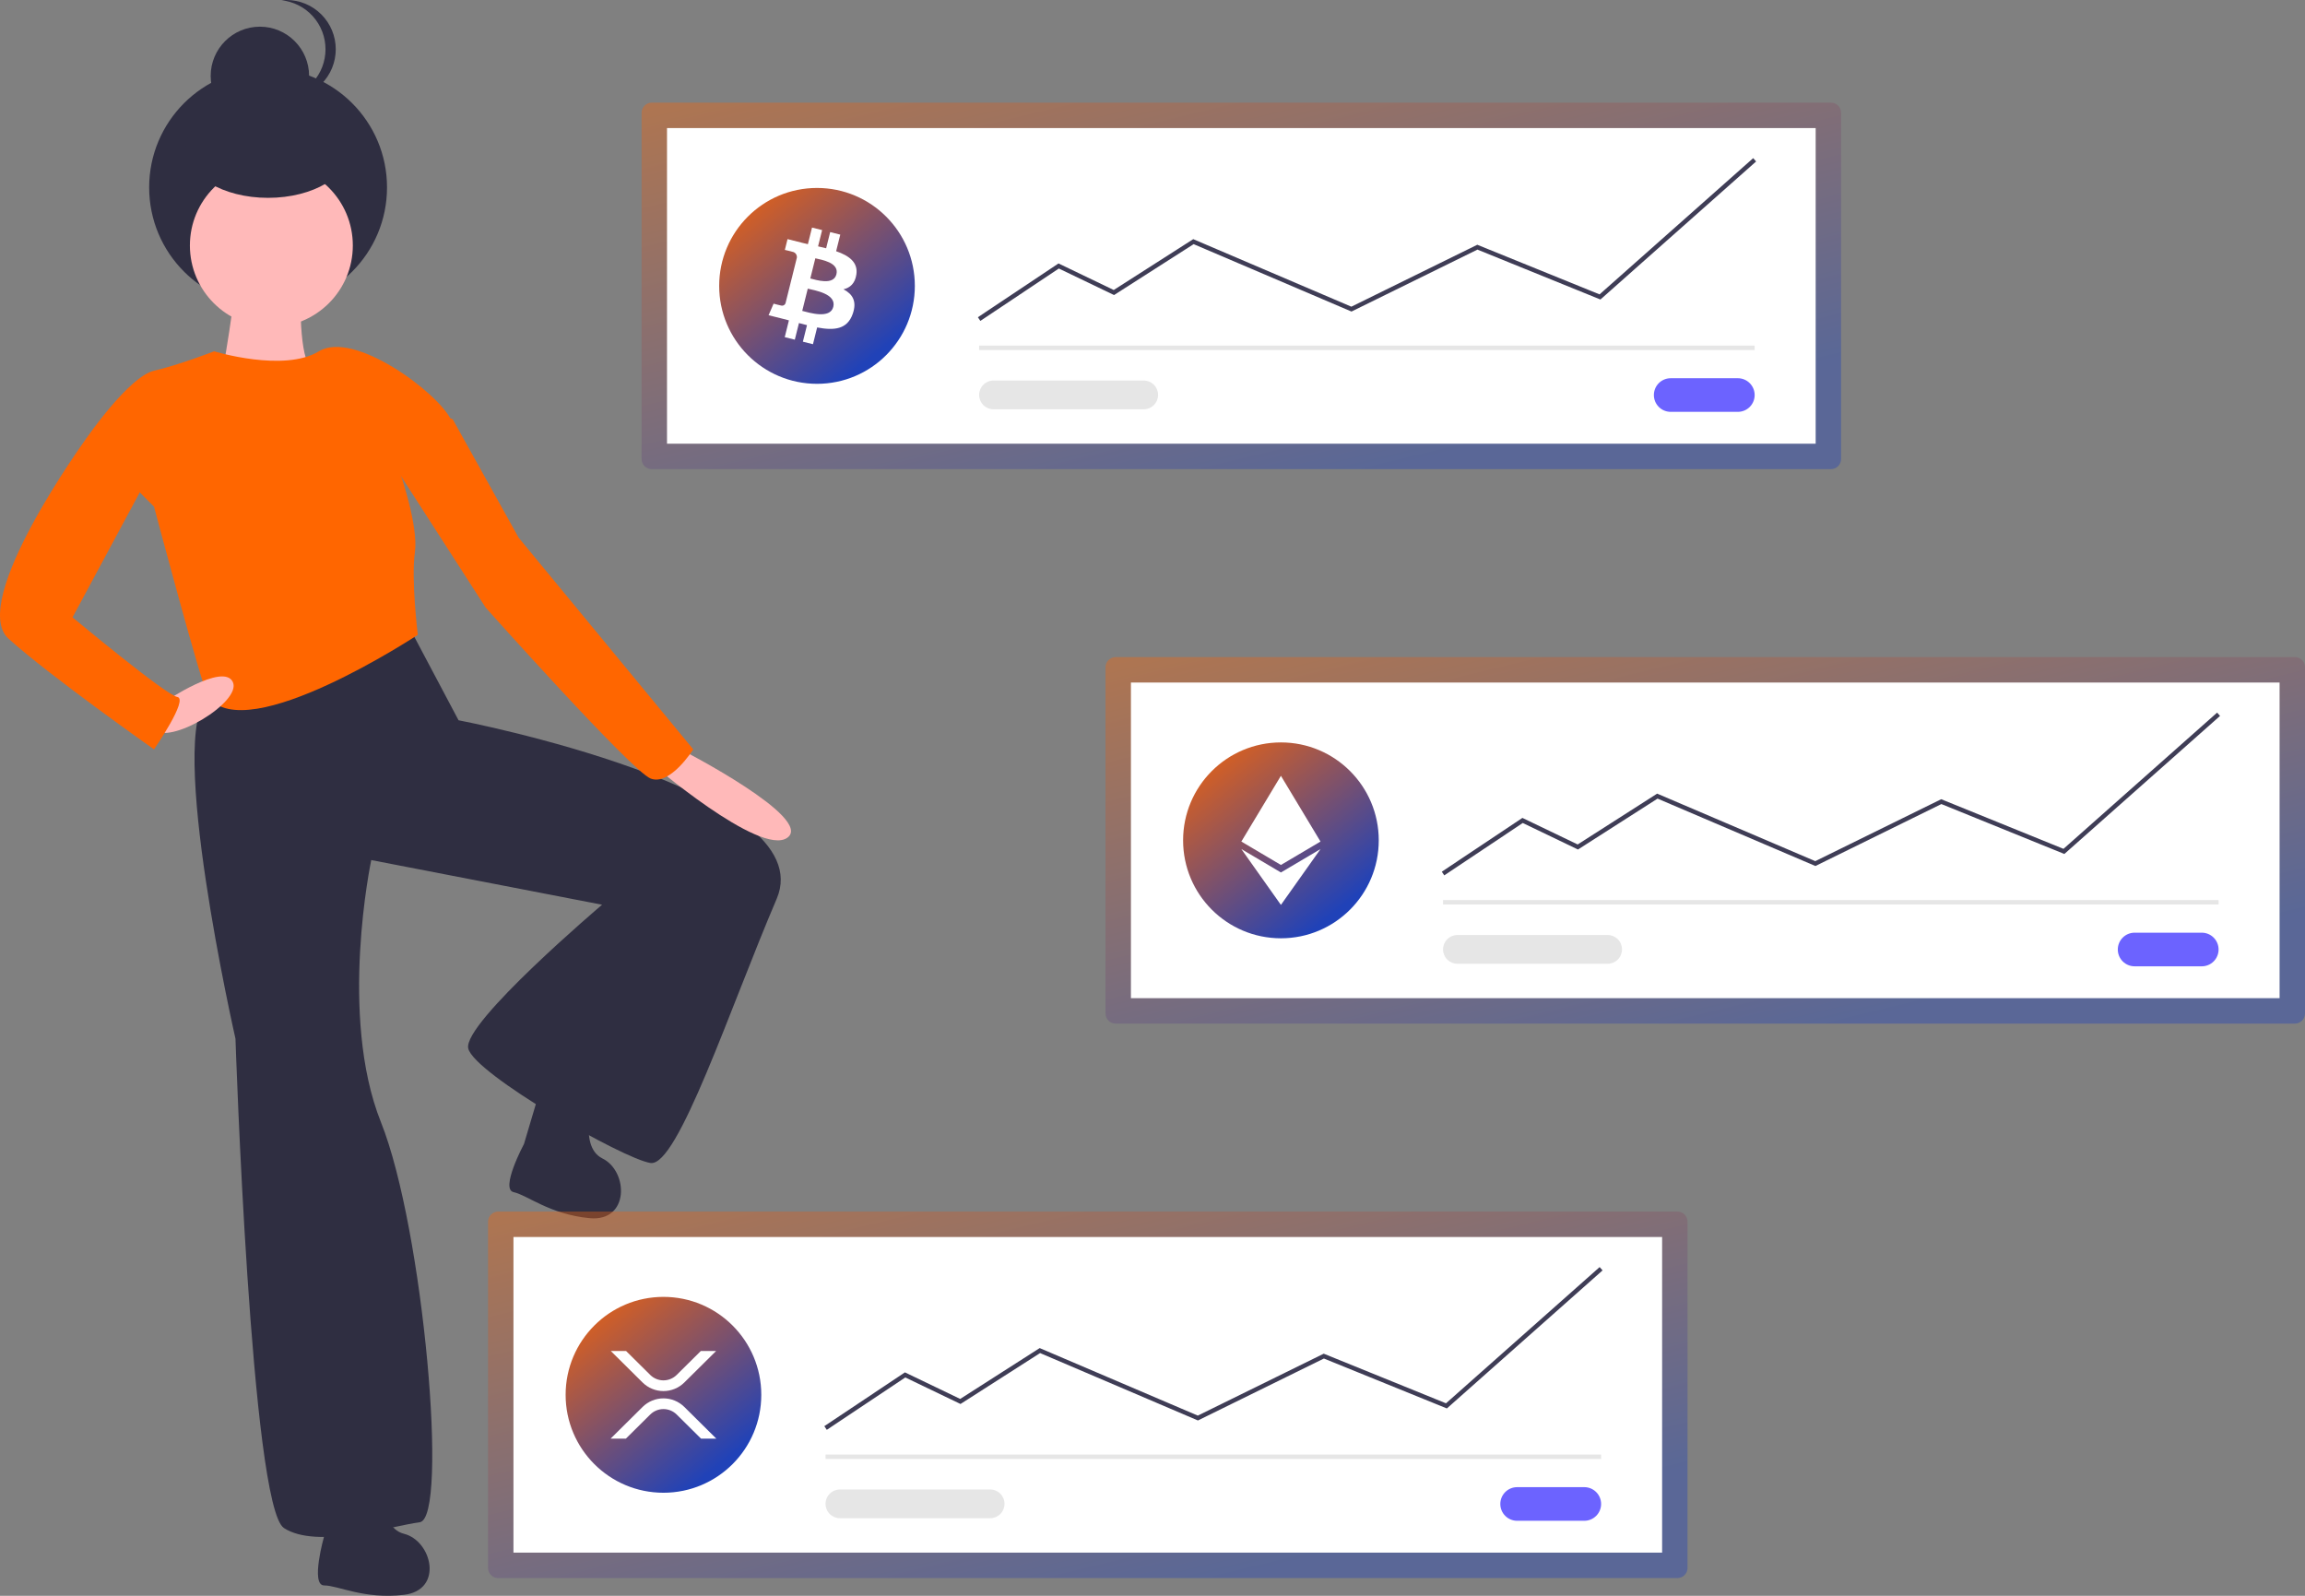 <svg width="494" height="342" viewBox="0 0 494 342" fill="none" xmlns="http://www.w3.org/2000/svg">
<rect x="0" y="0" width="494" height="342" fill="#808080" stroke="none"/>
<g clip-path="url(#clip0_216_245)">
<path d="M44.647 149.367C35.501 156.858 50.467 222.612 50.467 222.612C50.467 222.612 53.792 322.907 60.859 327.485C67.927 332.062 83.724 327.068 89.959 326.236C96.195 325.404 90.79 263.396 81.645 240.507C72.499 217.618 79.567 184.325 79.567 184.325L129.036 193.896C129.036 193.896 99.105 219.282 100.352 224.693C101.599 230.103 133.609 248.414 139.429 249.246C145.248 250.078 156.473 215.953 166.45 192.648C176.427 169.343 98.273 154.361 98.273 154.361L87.465 133.969C87.465 133.969 53.792 141.876 44.647 149.367Z" fill="#2F2E41"/>
<path d="M69.475 329.212C69.475 329.212 66.459 339.781 69.475 339.781C72.492 339.781 78.022 342.801 86.569 341.795C95.116 340.788 92.603 330.218 86.569 328.708C80.536 327.198 82.044 315.119 82.044 315.119C80.033 311.092 70.481 316.125 70.481 316.125L69.475 329.212Z" fill="#2F2E41"/>
<path d="M112.302 245.161C112.302 245.161 107.127 254.856 110.076 255.493C113.025 256.13 117.795 260.249 126.361 261.07C134.928 261.89 134.698 251.027 129.118 248.278C123.539 245.528 127.558 234.038 127.558 234.038C126.44 229.678 116.042 232.581 116.042 232.581L112.302 245.161Z" fill="#2F2E41"/>
<path d="M50.259 59.268C51.09 60.932 47.349 81.741 47.349 81.741L50.675 87.567C50.675 87.567 69.797 80.076 66.887 78.828C63.977 77.579 64.393 62.181 64.393 62.181C64.393 62.181 49.428 57.603 50.259 59.268Z" fill="#FFB9B9"/>
<path d="M57.456 65.682C71.534 65.682 82.945 54.258 82.945 40.165C82.945 26.073 71.534 14.649 57.456 14.649C43.38 14.649 31.968 26.073 31.968 40.165C31.968 54.258 43.38 65.682 57.456 65.682Z" fill="#2F2E41"/>
<path d="M55.699 26.836C61.524 26.836 66.246 22.109 66.246 16.278C66.246 10.447 61.524 5.719 55.699 5.719C49.874 5.719 45.152 10.447 45.152 16.278C45.152 22.109 49.874 26.836 55.699 26.836Z" fill="#2F2E41"/>
<path d="M60.313 21.06C60.678 21.098 61.045 21.117 61.412 21.117C62.797 21.117 64.168 20.844 65.448 20.313C66.728 19.783 67.89 19.005 68.87 18.025C69.849 17.044 70.626 15.88 71.156 14.599C71.686 13.318 71.959 11.945 71.959 10.559C71.959 9.172 71.686 7.799 71.156 6.518C70.626 5.237 69.849 4.073 68.87 3.093C67.89 2.112 66.728 1.334 65.448 0.804C64.168 0.273 62.797 -4.1323e-08 61.412 0C61.045 9.44768e-05 60.678 0.019 60.313 0.057C62.906 0.329 65.306 1.553 67.051 3.492C68.796 5.431 69.761 7.949 69.761 10.559C69.761 13.168 68.796 15.686 67.051 17.625C65.306 19.564 62.906 20.788 60.313 21.06Z" fill="#2F2E41"/>
<path d="M58.157 70.088C67.8 70.088 75.617 62.263 75.617 52.609C75.617 42.956 67.8 35.13 58.157 35.13C48.515 35.13 40.698 42.956 40.698 52.609C40.698 62.263 48.515 70.088 58.157 70.088Z" fill="#FFB9B9"/>
<path d="M33.007 79.452C27.603 80.7 18.457 94.017 18.457 94.017L33.007 108.583C33.007 108.583 43.4 147.702 44.647 149.367C52.817 160.273 89.543 136.05 89.543 136.05C89.543 136.05 88.088 124.189 88.92 118.363C89.719 112.759 85.802 101.508 85.802 101.508C85.802 101.508 99.52 95.682 96.611 89.856C93.701 84.03 75.825 70.712 68.342 75.29C60.86 79.868 45.894 75.29 45.894 75.29C45.894 75.29 38.411 78.203 33.007 79.452Z" fill="#FF6600"/>
<path d="M139.221 163.309C139.221 163.309 162.916 183.701 168.736 179.539C174.556 175.377 146.288 160.812 146.288 160.812L139.221 163.309Z" fill="#FFB9B9"/>
<path d="M32.799 156.234C36.125 159.979 51.922 150.407 49.897 146.157C47.871 141.906 35.293 150.407 35.293 150.407C35.293 150.407 29.474 152.488 32.799 156.234Z" fill="#FFB9B9"/>
<path d="M33.007 99.844L15.547 132.304C15.547 132.304 35.501 148.951 37.995 149.367C40.49 149.783 33.007 160.603 33.007 160.603C33.007 160.603 10.559 144.789 1.829 136.882C-6.901 128.975 18.457 94.017 18.457 94.017L25.94 89.44L33.007 99.844Z" fill="#FF6600"/>
<path d="M83.724 98.595L104.093 130.224C104.093 130.224 135.271 165.181 139.428 166.846C143.586 168.511 148.574 160.603 148.574 160.603L111.16 115.242L97.026 89.856L91.622 87.775L83.724 98.595Z" fill="#FF6600"/>
<path d="M57.456 42.401C67.165 42.401 75.035 37.673 75.035 31.842C75.035 26.011 67.165 21.284 57.456 21.284C47.748 21.284 39.878 26.011 39.878 31.842C39.878 37.673 47.748 42.401 57.456 42.401Z" fill="#2F2E41"/>
<path d="M106.77 259.655C106.194 259.655 105.641 259.885 105.234 260.293C104.827 260.701 104.597 261.253 104.597 261.83V336.027C104.597 336.604 104.827 337.157 105.234 337.565C105.641 337.972 106.194 338.202 106.77 338.202H359.492C360.068 338.202 360.62 337.972 361.028 337.565C361.435 337.157 361.664 336.604 361.665 336.027V261.83C361.664 261.253 361.435 260.701 361.028 260.293C360.621 259.885 360.068 259.655 359.492 259.655L106.77 259.655Z" fill="url(#paint0_linear_216_245)" fill-opacity="0.4"/>
<path d="M110.042 332.751H356.219V265.106H110.042V332.751Z" fill="white"/>
<path d="M325.146 318.718C324.673 318.717 324.204 318.81 323.767 318.991C323.33 319.172 322.932 319.437 322.598 319.772C322.263 320.106 321.998 320.504 321.816 320.941C321.635 321.379 321.542 321.848 321.542 322.321C321.542 322.795 321.635 323.264 321.816 323.701C321.998 324.139 322.263 324.536 322.598 324.871C322.932 325.206 323.33 325.471 323.767 325.652C324.204 325.833 324.673 325.925 325.146 325.925H339.544C340.499 325.925 341.414 325.545 342.089 324.869C342.764 324.194 343.144 323.277 343.144 322.321C343.144 321.366 342.764 320.449 342.089 319.773C341.414 319.097 340.499 318.718 339.544 318.718H325.146Z" fill="#6C63FF"/>
<path d="M343.144 311.728H176.933V312.676H343.144V311.728Z" fill="#E6E6E6"/>
<path d="M142.189 319.917C153.768 319.917 163.155 310.52 163.155 298.929C163.155 287.337 153.768 277.94 142.189 277.94C130.61 277.94 121.224 287.337 121.224 298.929C121.224 310.52 130.61 319.917 142.189 319.917Z" fill="url(#paint1_linear_216_245)"/>
<path d="M177.195 306.434L176.67 305.645L193.942 294.118L205.786 299.809L222.822 288.913L256.71 303.385L283.697 290.114L309.902 300.749L342.83 271.553L343.458 272.263L310.09 301.849L283.734 291.152L256.737 304.427L222.91 289.982L205.852 300.893L194.018 295.207L177.195 306.434Z" fill="#3F3D56"/>
<path d="M180.011 319.214C179.606 319.213 179.206 319.292 178.832 319.447C178.458 319.602 178.118 319.828 177.832 320.115C177.546 320.401 177.318 320.741 177.164 321.115C177.009 321.489 176.929 321.89 176.929 322.295C176.929 322.7 177.009 323.101 177.164 323.475C177.318 323.849 177.546 324.189 177.832 324.475C178.118 324.761 178.458 324.988 178.832 325.143C179.206 325.297 179.606 325.377 180.011 325.376H212.211C213.027 325.375 213.809 325.05 214.385 324.472C214.961 323.895 215.285 323.111 215.285 322.295C215.285 321.478 214.961 320.695 214.385 320.117C213.809 319.54 213.027 319.215 212.211 319.214H180.011Z" fill="#E6E6E6"/>
<path d="M150.197 289.539H153.473L146.656 296.292C145.465 297.467 143.861 298.126 142.189 298.126C140.517 298.126 138.912 297.467 137.721 296.292L130.905 289.539H134.181L139.359 294.669C140.114 295.414 141.13 295.831 142.189 295.831C143.248 295.831 144.265 295.414 145.019 294.669L150.197 289.539ZM134.14 308.318H130.864L137.722 301.523C138.913 300.348 140.517 299.69 142.19 299.69C143.862 299.69 145.466 300.348 146.657 301.523L153.515 308.318H150.24L145.019 303.146C144.265 302.402 143.248 301.985 142.189 301.985C141.13 301.985 140.114 302.402 139.359 303.146L134.14 308.318Z" fill="white"/>
<path d="M139.679 21.996C139.102 21.996 138.55 22.226 138.143 22.634C137.735 23.041 137.506 23.594 137.505 24.171V98.368C137.506 98.945 137.735 99.498 138.143 99.905C138.55 100.313 139.102 100.543 139.679 100.543H392.401C392.977 100.543 393.529 100.313 393.937 99.905C394.344 99.498 394.573 98.945 394.574 98.368V24.171C394.573 23.594 394.344 23.041 393.937 22.634C393.529 22.226 392.977 21.996 392.401 21.996L139.679 21.996Z" fill="url(#paint2_linear_216_245)" fill-opacity="0.4"/>
<path d="M142.951 95.092H389.128V27.447H142.951V95.092Z" fill="white"/>
<path d="M358.055 81.059C357.1 81.059 356.184 81.438 355.509 82.114C354.834 82.79 354.455 83.706 354.455 84.662C354.455 85.618 354.834 86.534 355.509 87.21C356.184 87.886 357.1 88.266 358.055 88.266H372.453C373.408 88.266 374.323 87.886 374.998 87.21C375.673 86.534 376.052 85.618 376.052 84.662C376.052 83.706 375.673 82.79 374.998 82.114C374.323 81.438 373.408 81.059 372.453 81.059H358.055Z" fill="#6C63FF"/>
<path d="M376.052 74.069H209.842V75.017H376.052V74.069Z" fill="#E6E6E6"/>
<path d="M175.098 82.258C186.677 82.258 196.064 72.861 196.064 61.27C196.064 49.678 186.677 40.281 175.098 40.281C163.519 40.281 154.133 49.678 154.133 61.27C154.133 72.861 163.519 82.258 175.098 82.258Z" fill="url(#paint3_linear_216_245)"/>
<path d="M210.104 68.774L209.579 67.986L226.851 56.459L238.694 62.15L255.73 51.254L255.96 51.352L289.618 65.726L316.605 52.455L342.811 63.09L375.738 33.893L376.366 34.603L342.999 64.189L316.642 53.493L289.646 66.768L255.819 52.323L238.76 63.233L226.927 57.547L210.104 68.774Z" fill="#3F3D56"/>
<path d="M212.92 81.554C212.104 81.555 211.322 81.88 210.746 82.458C210.169 83.036 209.845 83.819 209.845 84.636C209.845 85.452 210.169 86.235 210.746 86.813C211.322 87.391 212.104 87.716 212.92 87.717H245.12C245.936 87.717 246.719 87.392 247.296 86.814C247.874 86.237 248.198 85.453 248.198 84.636C248.198 83.818 247.874 83.035 247.296 82.457C246.719 81.879 245.936 81.554 245.12 81.554H212.92Z" fill="#E6E6E6"/>
<path d="M183.534 58.82C183.926 56.193 181.928 54.781 179.197 53.839L180.083 50.282L177.919 49.742L177.056 53.206C176.488 53.064 175.904 52.93 175.324 52.798L176.192 49.311L174.03 48.771L173.144 52.328C172.673 52.22 172.211 52.114 171.762 52.002L171.765 51.991L168.781 51.246L168.206 53.559C168.206 53.559 169.811 53.927 169.777 53.95C170.076 53.986 170.35 54.138 170.538 54.373C170.727 54.609 170.815 54.909 170.785 55.209L169.776 59.263C169.852 59.282 169.927 59.306 170 59.335L169.772 59.278L168.357 64.956C168.326 65.055 168.276 65.147 168.209 65.227C168.142 65.306 168.06 65.372 167.968 65.42C167.876 65.467 167.776 65.496 167.672 65.505C167.569 65.514 167.465 65.502 167.366 65.47C167.387 65.502 165.793 65.078 165.793 65.078L164.719 67.557L167.535 68.26C168.059 68.391 168.572 68.529 169.077 68.658L168.182 72.257L170.342 72.797L171.23 69.237C171.819 69.397 172.392 69.545 172.953 69.685L172.07 73.228L174.233 73.768L175.128 70.176C178.817 70.875 181.592 70.593 182.758 67.254C183.699 64.564 182.712 63.013 180.771 62.001C182.184 61.673 183.249 60.742 183.533 58.82L183.534 58.82ZM178.59 65.758C177.921 68.448 173.399 66.995 171.932 66.629L173.119 61.862C174.586 62.228 179.288 62.954 178.591 65.758H178.59ZM179.259 58.781C178.649 61.227 174.884 59.984 173.662 59.68L174.739 55.356C175.961 55.66 179.895 56.229 179.259 58.781Z" fill="white"/>
<path d="M239.105 140.825C238.529 140.826 237.976 141.055 237.569 141.463C237.161 141.871 236.932 142.424 236.932 143.001V217.197C236.932 217.774 237.161 218.327 237.569 218.735C237.976 219.143 238.529 219.372 239.105 219.373H491.827C492.403 219.372 492.955 219.143 493.363 218.735C493.77 218.327 493.999 217.774 494 217.197V143.001C493.999 142.424 493.77 141.871 493.363 141.463C492.955 141.055 492.403 140.826 491.827 140.825L239.105 140.825Z" fill="url(#paint4_linear_216_245)" fill-opacity="0.4"/>
<path d="M242.377 213.921H488.554V146.277H242.377V213.921Z" fill="white"/>
<path d="M457.481 199.888C456.526 199.888 455.611 200.268 454.935 200.944C454.26 201.619 453.881 202.536 453.881 203.492C453.881 204.447 454.26 205.364 454.935 206.04C455.611 206.716 456.526 207.095 457.481 207.095H471.879C472.834 207.095 473.749 206.716 474.424 206.04C475.099 205.364 475.479 204.447 475.479 203.492C475.479 202.536 475.099 201.619 474.424 200.944C473.749 200.268 472.834 199.888 471.879 199.888H457.481Z" fill="#6C63FF"/>
<path d="M475.479 192.898H309.268V193.847H475.479V192.898Z" fill="#E6E6E6"/>
<path d="M274.524 201.088C286.103 201.088 295.49 191.691 295.49 180.099C295.49 168.507 286.103 159.111 274.524 159.111C262.945 159.111 253.559 168.507 253.559 180.099C253.559 191.691 262.945 201.088 274.524 201.088Z" fill="url(#paint5_linear_216_245)"/>
<path d="M309.53 187.604L309.005 186.815L326.276 175.288L338.121 180.98L355.156 170.084L355.387 170.182L389.044 184.556L416.032 171.284L442.237 181.919L475.165 152.723L475.793 153.433L442.425 183.019L416.069 172.322L389.072 185.598L355.245 171.153L338.186 182.063L326.353 176.377L309.53 187.604Z" fill="#3F3D56"/>
<path d="M312.346 200.384C311.529 200.384 310.747 200.709 310.169 201.286C309.592 201.864 309.268 202.648 309.268 203.465C309.268 204.282 309.592 205.066 310.169 205.644C310.747 206.222 311.529 206.547 312.346 206.547H344.546C345.362 206.547 346.145 206.222 346.723 205.644C347.3 205.066 347.624 204.282 347.624 203.465C347.624 202.648 347.3 201.864 346.723 201.286C346.145 200.709 345.362 200.384 344.546 200.384H312.346Z" fill="#E6E6E6"/>
<path d="M274.522 193.932L283.009 181.966L274.522 186.983L266.04 181.966L274.522 193.932H274.522Z" fill="white"/>
<path d="M274.522 185.375H274.522L283.004 180.356L274.522 166.266H274.522L266.04 180.356L274.522 185.375Z" fill="white"/>
</g>
<defs>
<linearGradient id="paint0_linear_216_245" x1="82.411" y1="259.692" x2="110.381" y2="374.967" gradientUnits="userSpaceOnUse">
<stop stop-color="#FF6600"/>
<stop offset="1" stop-color="#2042B8"/>
</linearGradient>
<linearGradient id="paint1_linear_216_245" x1="117.605" y1="277.96" x2="149.38" y2="317.932" gradientUnits="userSpaceOnUse">
<stop stop-color="#FF6600"/>
<stop offset="1" stop-color="#2042B8"/>
</linearGradient>
<linearGradient id="paint2_linear_216_245" x1="115.32" y1="22.033" x2="143.289" y2="137.308" gradientUnits="userSpaceOnUse">
<stop stop-color="#FF6600"/>
<stop offset="1" stop-color="#2042B8"/>
</linearGradient>
<linearGradient id="paint3_linear_216_245" x1="150.514" y1="40.301" x2="182.289" y2="80.273" gradientUnits="userSpaceOnUse">
<stop stop-color="#FF6600"/>
<stop offset="1" stop-color="#2042B8"/>
</linearGradient>
<linearGradient id="paint4_linear_216_245" x1="214.746" y1="140.863" x2="242.715" y2="256.138" gradientUnits="userSpaceOnUse">
<stop stop-color="#FF6600"/>
<stop offset="1" stop-color="#2042B8"/>
</linearGradient>
<linearGradient id="paint5_linear_216_245" x1="249.94" y1="159.131" x2="281.715" y2="199.103" gradientUnits="userSpaceOnUse">
<stop stop-color="#FF6600"/>
<stop offset="1" stop-color="#2042B8"/>
</linearGradient>
<clipPath id="clip0_216_245">
<rect width="494" height="342" fill="white"/>
</clipPath>
</defs>
</svg>
